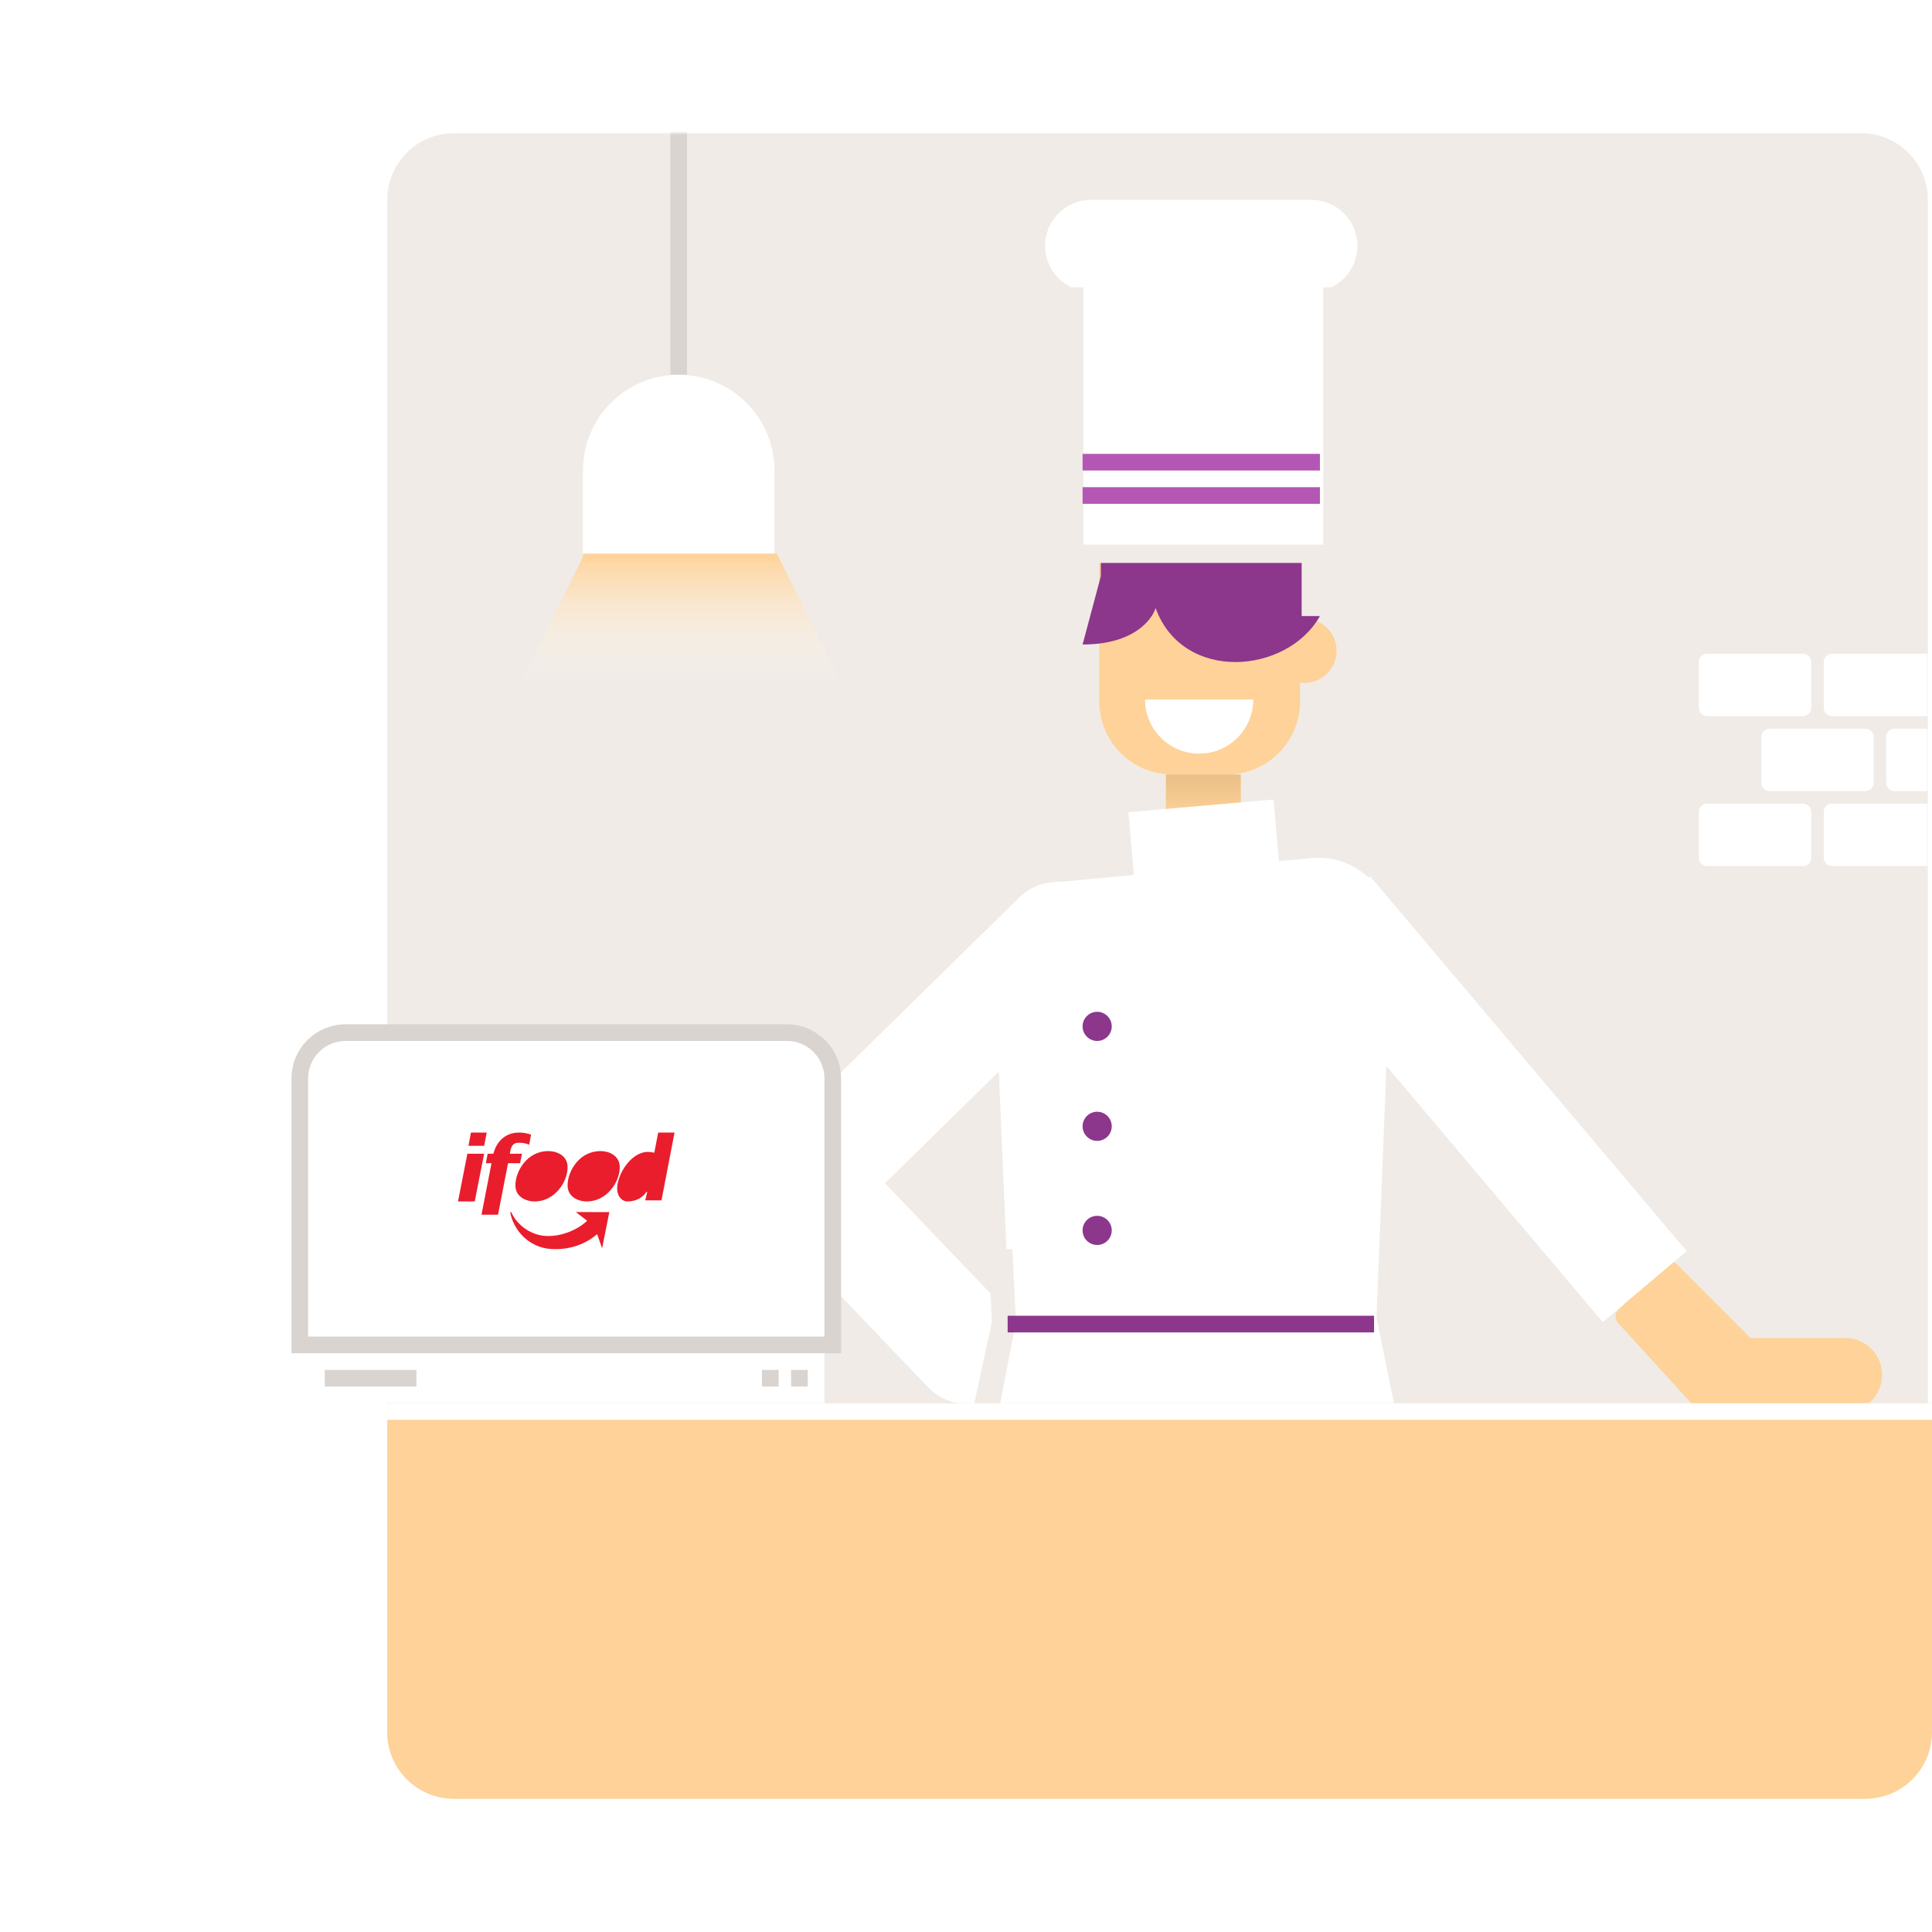 <svg width="464" height="464" viewBox="0 0 464 464" fill="none" xmlns="http://www.w3.org/2000/svg">
<rect width="464" height="464" fill="white"/>
<path d="M0 16C0 7.163 7.163 0 16 0H354C362.837 0 370 7.163 370 16V384C370 392.837 362.837 400 354 400H16C7.163 400 0 392.837 0 384V16Z" transform="translate(93 32)" fill="#F0EBE6"/>
<mask id="mask0" mask-type="alpha" maskUnits="userSpaceOnUse" x="93" y="32" width="370" height="400">
<path d="M0 16C0 7.163 7.163 0 16 0H354C362.837 0 370 7.163 370 16V384C370 392.837 362.837 400 354 400H16C7.163 400 0 392.837 0 384V16Z" transform="translate(93 32)" fill="white"/>
</mask>
<g mask="url(#mask0)">
<path d="M0 0H4V83H0V0Z" transform="translate(161 7)" fill="#D9D4D0"/>
<path d="M0 23C0 10.297 10.297 0 23 0C35.703 0 46 10.297 46 23V46H0V23Z" transform="translate(140 90)" fill="white"/>
<path d="M0 0H46V2H0V0Z" transform="translate(140 133)" fill="#FED298"/>
<path d="M15.4 0H61.6L77 31H0L15.4 0Z" transform="translate(125 133)" fill="url(#paint0_linear)"/>
<path fill-rule="evenodd" clip-rule="evenodd" d="M0 2C0 0.895 0.895 0 2 0H25C26.105 0 27 0.895 27 2V13C27 14.105 26.105 15 25 15H2C0.895 15 0 14.105 0 13V2Z" transform="translate(438 193)" fill="white"/>
<path fill-rule="evenodd" clip-rule="evenodd" d="M0 2C0 0.895 0.895 0 2 0H25C26.105 0 27 0.895 27 2V13C27 14.105 26.105 15 25 15H2C0.895 15 0 14.105 0 13V2Z" transform="translate(408 193)" fill="white"/>
<path fill-rule="evenodd" clip-rule="evenodd" d="M0 2C0 0.895 0.895 0 2 0H25C26.105 0 27 0.895 27 2V13C27 14.105 26.105 15 25 15H2C0.895 15 0 14.105 0 13V2Z" transform="translate(408 157)" fill="white"/>
<path fill-rule="evenodd" clip-rule="evenodd" d="M0 2C0 0.895 0.895 0 2 0H25C26.105 0 27 0.895 27 2V13C27 14.105 26.105 15 25 15H2C0.895 15 0 14.105 0 13V2Z" transform="translate(438 157)" fill="white"/>
<path fill-rule="evenodd" clip-rule="evenodd" d="M0 2C0 0.895 0.895 0 2 0H25C26.105 0 27 0.895 27 2V13C27 14.105 26.105 15 25 15H2C0.895 15 0 14.105 0 13V2Z" transform="translate(453 175)" fill="white"/>
<path fill-rule="evenodd" clip-rule="evenodd" d="M0 2C0 0.895 0.895 0 2 0H25C26.105 0 27 0.895 27 2V13C27 14.105 26.105 15 25 15H2C0.895 15 0 14.105 0 13V2Z" transform="translate(423 175)" fill="white"/>
</g>
<path d="M18 0H0V22H18V0Z" transform="translate(280 186)" fill="url(#paint1_linear)"/>
<path fill-rule="evenodd" clip-rule="evenodd" d="M48.231 17.678C48.589 17.627 48.955 17.6 49.327 17.6C53.565 17.6 57 21.047 57 25.3C57 29.553 53.565 33 49.327 33C48.955 33 48.589 32.973 48.231 32.922V37.4C48.231 47.12 40.379 55 30.692 55H17.538C7.852 55 0 47.12 0 37.4V0H48.231V17.678Z" transform="translate(264 131)" fill="#FED298"/>
<path fill-rule="evenodd" clip-rule="evenodd" d="M4.385 3.389V0H52.615V12.959H57C49.153 26.935 24.064 29.081 17.518 10.994C17.518 11.534 14.512 19.789 0 19.789L4.385 3.389Z" transform="translate(260 135)" fill="#8C368C"/>
<path d="M0 11.039C0 15.568 2.723 19.455 6.618 21.159V85H8.824H11.029H63.971H66.177H68.382V21.159C72.277 19.455 75 15.568 75 11.039C75 4.942 70.062 0 63.971 0H11.029C4.938 0 0 4.942 0 11.039Z" transform="translate(251 48)" fill="white"/>
<path d="M0 0V64H2.214H4.429H57.571H59.786H62V0" transform="translate(258 69)" stroke="#F0EBE6" stroke-width="4.4"/>
<path d="M57 0H0V4H57V0Z" transform="translate(260 117)" fill="#B457B4"/>
<path d="M57 0H0V4H57V0Z" transform="translate(260 109)" fill="#B457B4"/>
<path fill-rule="evenodd" clip-rule="evenodd" d="M13 13C20.18 13 26 7.18 26 0C16.218 0 10.003 0 0 0C0 7.18 5.82 13 13 13Z" transform="translate(275 168)" fill="white"/>
<path fill-rule="evenodd" clip-rule="evenodd" d="M32.411 18.357H55.194C60.057 18.357 64 22.305 64 27.176C64 32.047 60.057 35.996 55.194 35.996H20.008L0.575 14.674C-0.218 13.803 -0.187 12.462 0.645 11.629L11.612 0.646C12.472 -0.215 13.866 -0.215 14.726 0.646L32.411 18.357Z" transform="translate(388 303)" fill="#FED298"/>
<path d="M0 0L76 90" transform="translate(319 219)" stroke="white" stroke-width="26.4" stroke-linejoin="round"/>
<path d="M60 0L0 58.881L38.39 99" transform="translate(194 225)" stroke="white" stroke-width="26.4" stroke-linecap="round" stroke-linejoin="round"/>
<path d="M35 0H0V26H35V0Z" transform="translate(271 195.063) rotate(-5)" fill="white"/>
<path fill-rule="evenodd" clip-rule="evenodd" d="M16.658 5.795L76.917 0.08C86.613 -0.839 95.222 6.238 96.147 15.887C96.221 16.668 96.243 17.453 96.213 18.237L92.591 110.53L97 132H0L4.409 110.53L0.711 24.013C0.312 14.686 7.32 6.681 16.658 5.795Z" transform="translate(238 206)" fill="white"/>
<path fill-rule="evenodd" clip-rule="evenodd" d="M3.451 0H9.121L10 17.464L6.221 37H0L4.224 17.464L3.451 0Z" transform="translate(234 300)" fill="#F0EBE6"/>
<path d="M3.5 7C5.433 7 7 5.433 7 3.5C7 1.567 5.433 0 3.5 0C1.567 0 0 1.567 0 3.5C0 5.433 1.567 7 3.5 7Z" transform="translate(260 243)" fill="#8C368C"/>
<path d="M3.5 7C5.433 7 7 5.433 7 3.5C7 1.567 5.433 0 3.5 0C1.567 0 0 1.567 0 3.5C0 5.433 1.567 7 3.5 7Z" transform="translate(260 267)" fill="#8C368C"/>
<path d="M3.5 7C5.433 7 7 5.433 7 3.5C7 1.567 5.433 0 3.5 0C1.567 0 0 1.567 0 3.5C0 5.433 1.567 7 3.5 7Z" transform="translate(260 292)" fill="#8C368C"/>
<path fill-rule="evenodd" clip-rule="evenodd" d="M0 0H88V4H0V0Z" transform="translate(242 316)" fill="#8C368C"/>
<path fill-rule="evenodd" clip-rule="evenodd" d="M128 8V75H126V90H2V75H0V8C0 3.582 3.582 0 8 0H120C124.418 0 128 3.582 128 8Z" transform="translate(72 247)" fill="white"/>
<path fill-rule="evenodd" clip-rule="evenodd" d="M0 16.546H4.018L6.265 5.091H2.248L0 16.546ZM2.506 3.182H6.281L6.892 0H3.111L2.506 3.182ZM5.639 19.727H9.606L12.015 7.363H14.909L15.364 5.085H12.444L12.543 4.559C12.73 3.583 13.033 2.452 14.529 2.452C15.416 2.452 16.266 2.55 17.09 2.914L17.542 0.507C16.625 0.171 15.658 -0.001 14.683 7.62939e-06C11.496 7.62939e-06 9.3 1.985 8.495 5.085H7.117L6.687 7.362H8.045L5.639 19.727ZM18.439 16.546C23.088 16.546 26.314 12.019 26.314 8.322C26.314 5.632 23.93 4.455 21.663 4.455C16.56 4.455 13.783 9.327 13.783 12.679C13.783 15.369 16.192 16.546 18.439 16.546ZM38.844 8.322C38.844 12.019 35.618 16.546 30.971 16.546C28.727 16.546 26.314 15.37 26.314 12.679C26.314 9.327 29.094 4.455 34.19 4.455C36.455 4.455 38.844 5.632 38.844 8.322ZM44.964 16.29H48.865L52 0H48.073L47.14 4.84C46.632 4.733 46.102 4.649 45.554 4.649C41.712 4.649 38.217 9.824 38.217 13.522C38.217 15.044 39.152 16.546 40.736 16.546C42.991 16.546 44.552 15.376 45.202 14.284H45.446L44.964 16.29ZM22.338 27.965C26.582 28.237 30.488 26.929 33.41 24.395L34.605 27.801L36.338 19.113L28.295 19.091L31.001 21.181C28.586 23.543 24.186 25.199 20.595 24.794C16.918 24.379 13.986 21.852 12.783 19.113H12.53C13.274 23.402 16.986 27.63 22.338 27.965Z" transform="translate(110 272)" fill="#EA1D2C"/>
<path d="M128 75V11C128 4.925 123.075 0 117 0H11C4.925 0 0 4.925 0 11L0 75H128Z" transform="translate(72 248)" stroke="#D9D4D0" stroke-width="4"/>
<path d="M0 0H22V4H0V0Z" transform="translate(78 329)" fill="#D9D4D0"/>
<path d="M0 0H4V4H0V0Z" transform="translate(183 329)" fill="#D9D4D0"/>
<path d="M0 0H4V4H0V0Z" transform="translate(190 329)" fill="#D9D4D0"/>
<path d="M0 0H371V79C371 87.837 363.837 95 355 95H16C7.163 95 0 87.837 0 79L0 0Z" transform="translate(93 337)" fill="#FED298"/>
<path d="M0 0H371V4H0V0Z" transform="translate(93 337)" fill="white"/>
<defs>
<linearGradient id="paint0_linear" x2="1" gradientUnits="userSpaceOnUse" gradientTransform="translate(77) scale(77 31) rotate(90)">
<stop stop-color="#FED298"/>
<stop offset="1" stop-color="white" stop-opacity="0.01"/>
</linearGradient>
<linearGradient id="paint1_linear" x2="1" gradientUnits="userSpaceOnUse" gradientTransform="translate(18) scale(8.354 10.21) rotate(90)">
<stop stop-color="#E9BF87"/>
<stop offset="1" stop-color="#FED298"/>
</linearGradient>
</defs>
</svg>
